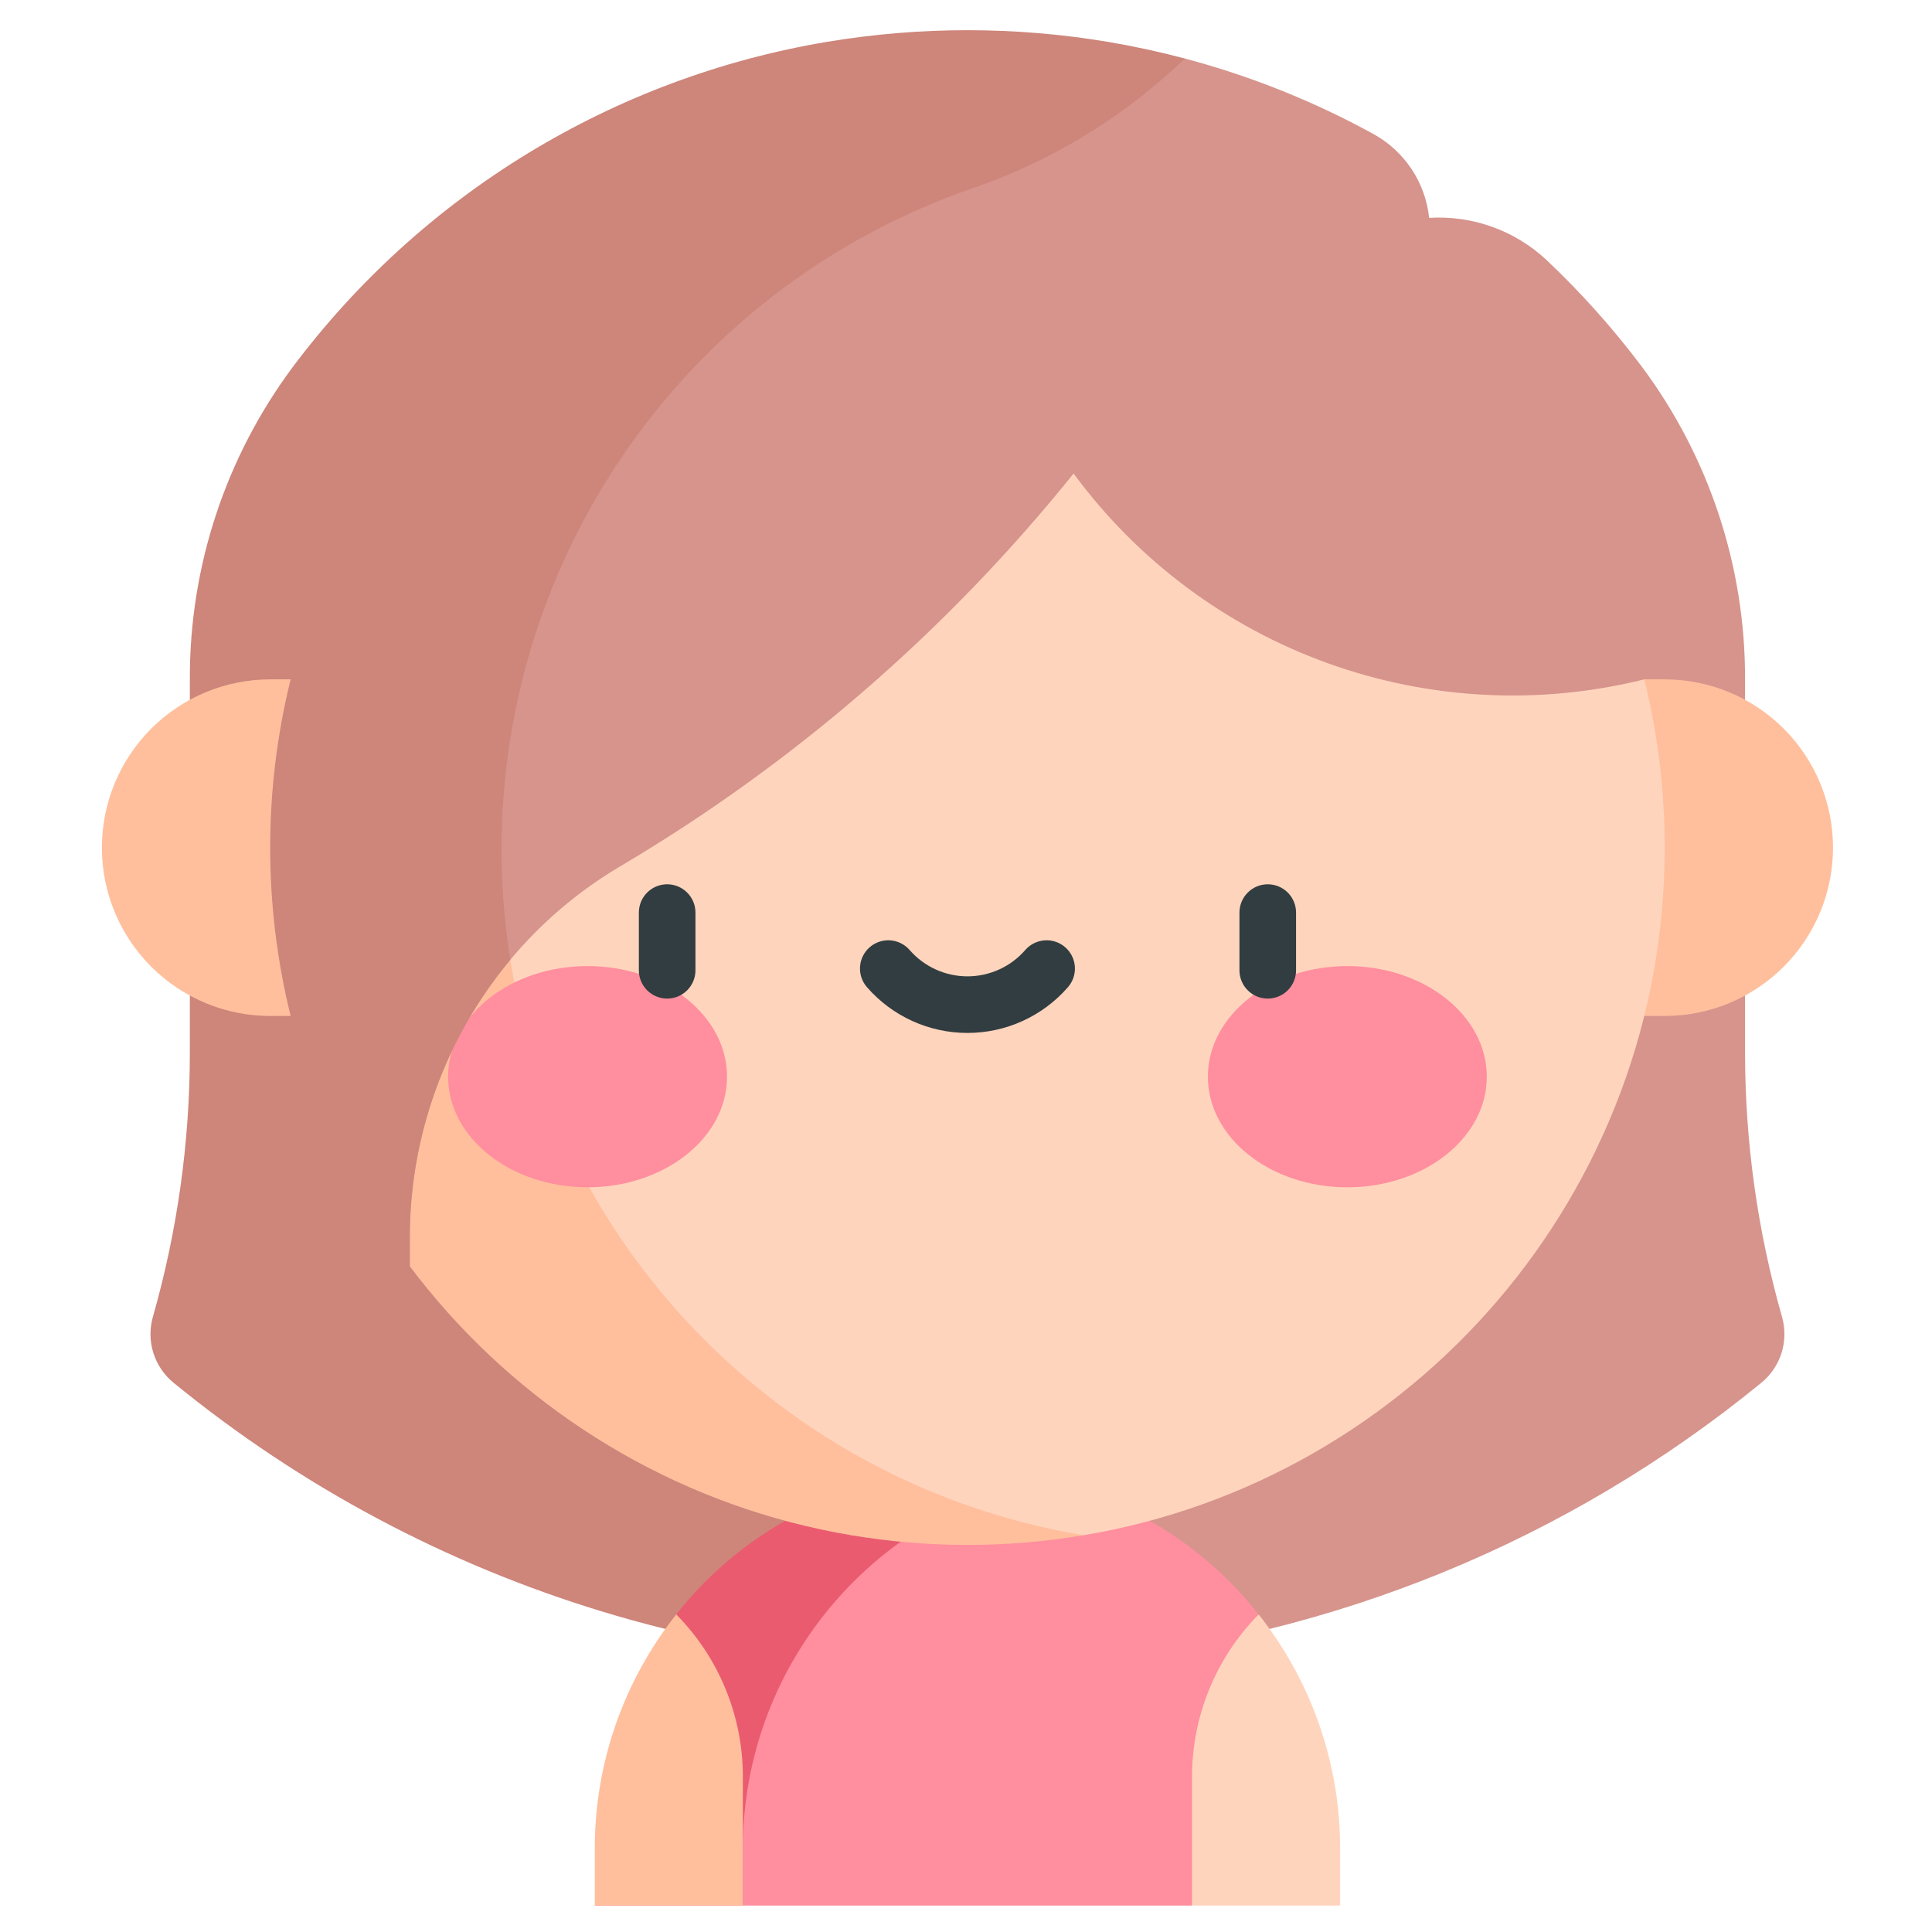<svg width="512" height="512" viewBox="0 0 512 512" fill="none" xmlns="http://www.w3.org/2000/svg">
<path d="M472.265 349.029C465.758 326.218 462.458 302.612 462.458 278.891V180.039C462.549 150.179 452.946 121.096 435.092 97.16C427.486 87.035 419.031 77.575 409.821 68.883C405.67 65.009 400.772 62.022 395.427 60.105C390.082 58.188 384.402 57.382 378.735 57.734C378.248 53.11 376.65 48.672 374.075 44.8C371.5 40.928 368.026 37.737 363.95 35.5C348.171 26.842 331.4 20.129 314.005 15.51H198.739L46.023 366.463L287.157 440C353.015 433.951 415.558 408.342 466.746 366.466C469.269 364.418 471.136 361.675 472.117 358.576C473.098 355.478 473.149 352.16 472.265 349.032V349.029Z" fill="#D6948C"/>
<path d="M132.898 224.9C132.893 186.344 144.93 148.749 167.327 117.365C189.724 85.981 221.364 62.376 257.827 49.845C271.087 45.288 283.653 38.917 295.165 30.913C301.839 26.282 308.138 21.133 314.005 15.513C307.311 13.735 300.501 12.259 293.574 11.086C268.952 6.975 243.819 6.975 219.197 11.086C162.601 20.548 111.834 51.473 77.465 97.423C59.731 121.307 50.205 150.291 50.313 180.039V278.89C50.313 302.612 47.012 326.217 40.506 349.029C39.622 352.157 39.673 355.475 40.654 358.573C41.634 361.672 43.501 364.415 46.024 366.464C113.614 421.715 200.239 448.132 287.158 440V406.859C199.626 392.246 132.898 316.624 132.898 224.898V224.9Z" fill="#CE857A"/>
<path d="M333.403 427.647C324.226 416.004 312.526 406.594 299.185 400.126C285.845 393.659 271.211 390.302 256.385 390.308L179.368 427.647L196.866 505H315.904L333.403 427.647Z" fill="#FF8E9E"/>
<path d="M256.385 390.308C241.563 390.323 226.936 393.689 213.599 400.155C200.262 406.621 188.56 416.02 179.368 427.647L157.622 505H196.866V489.937C196.866 441.849 230.924 401.489 275.99 392.28C269.538 390.965 262.969 390.305 256.384 390.308H256.385Z" fill="#EA5B70"/>
<path d="M179.211 427.843C165.203 445.506 157.593 467.393 157.622 489.936V505H196.865V470.818C196.862 454.729 190.519 439.289 179.211 427.843V427.843Z" fill="#FFBF9D"/>
<path d="M333.559 427.843C322.251 439.289 315.908 454.729 315.904 470.818V505H355.147V489.937C355.176 467.394 347.567 445.506 333.559 427.843V427.843Z" fill="#FFD4BD"/>
<path d="M441.167 180.039H71.603C65.746 180.039 59.946 181.192 54.534 183.434C49.123 185.675 44.206 188.961 40.064 193.102C35.922 197.244 32.637 202.161 30.395 207.573C28.154 212.984 27 218.784 27 224.642C27 230.499 28.154 236.299 30.395 241.71C32.637 247.122 35.922 252.039 40.064 256.181C44.206 260.322 49.123 263.608 54.534 265.849C59.946 268.091 65.746 269.245 71.603 269.245H441.167C452.996 269.245 464.341 264.545 472.706 256.181C481.071 247.816 485.77 236.471 485.77 224.642C485.77 212.812 481.071 201.467 472.706 193.102C464.341 184.738 452.996 180.039 441.167 180.039V180.039Z" fill="#FFBF9D"/>
<path d="M287.158 42.424H225.613L71.603 224.641L225.613 406.858H287.158C374.558 392.204 441.167 316.207 441.167 224.641C441.167 133.075 374.561 57.078 287.158 42.424Z" fill="#FFD4BD"/>
<path d="M132.898 224.9C132.893 181.158 148.384 138.829 176.624 105.424C204.863 72.019 244.024 49.699 287.157 42.424C266.785 39.004 245.985 39.004 225.612 42.424C138.212 57.077 71.602 133.074 71.602 224.641C71.602 316.208 138.209 392.2 225.612 406.858C245.985 410.278 266.785 410.278 287.157 406.858C199.626 392.246 132.898 316.624 132.898 224.898V224.9Z" fill="#FFBF9D"/>
<path d="M155.711 314.644C176.121 314.644 192.667 301.522 192.667 285.334C192.667 269.147 176.121 256.024 155.711 256.024C135.301 256.024 118.755 269.147 118.755 285.334C118.755 301.522 135.301 314.644 155.711 314.644Z" fill="#FF8E9E"/>
<path d="M357.059 314.644C377.469 314.644 394.015 301.522 394.015 285.334C394.015 269.147 377.469 256.024 357.059 256.024C336.649 256.024 320.103 269.147 320.103 285.334C320.103 301.522 336.649 314.644 357.059 314.644Z" fill="#FF8E9E"/>
<path d="M295.166 30.913H217.833L77.023 180.038L108.599 335.57V327.983C108.579 301.078 118.005 275.02 135.233 254.354C143.442 244.517 153.271 236.155 164.296 229.629C210.301 202.42 251.025 167.142 284.514 125.485C301.479 148.541 324.912 166.035 351.839 175.748C378.765 185.461 407.97 186.954 435.747 180.038L446.14 169.645C426.019 100.29 368.385 45.444 295.166 30.913Z" fill="#D6948C"/>
<path d="M108.598 335.57V327.983C108.578 301.078 118.004 275.02 135.232 254.354C128.331 211.288 136.842 167.168 159.268 129.76C181.694 92.352 216.596 64.053 257.832 49.844C271.091 45.285 283.656 38.914 295.17 30.912C246.627 21.261 196.23 30.155 153.922 55.837C111.614 81.52 80.468 122.126 66.629 169.645L77.022 180.038C69.795 209.334 69.795 239.948 77.022 269.244V335.566L108.598 335.57Z" fill="#CE857A"/>
<path d="M176.803 234.345C174.814 234.345 172.906 235.135 171.5 236.542C170.093 237.948 169.303 239.856 169.303 241.845V257.137C169.303 259.126 170.093 261.034 171.5 262.441C172.906 263.847 174.814 264.637 176.803 264.637C178.792 264.637 180.7 263.847 182.107 262.441C183.513 261.034 184.303 259.126 184.303 257.137V241.845C184.303 239.856 183.513 237.948 182.107 236.542C180.7 235.135 178.792 234.345 176.803 234.345Z" fill="#313D40"/>
<path d="M335.967 234.345C333.978 234.345 332.07 235.135 330.664 236.542C329.257 237.948 328.467 239.856 328.467 241.845V257.137C328.467 259.126 329.257 261.034 330.664 262.441C332.07 263.847 333.978 264.637 335.967 264.637C337.956 264.637 339.864 263.847 341.271 262.441C342.677 261.034 343.467 259.126 343.467 257.137V241.845C343.467 239.856 342.677 237.948 341.271 236.542C339.864 235.135 337.956 234.345 335.967 234.345Z" fill="#313D40"/>
<path d="M282.294 251.028C281.552 250.381 280.689 249.887 279.755 249.573C278.821 249.259 277.835 249.133 276.853 249.2C275.87 249.268 274.91 249.528 274.028 249.967C273.146 250.405 272.359 251.013 271.712 251.755C269.806 253.949 267.451 255.707 264.807 256.912C262.163 258.117 259.291 258.741 256.385 258.741C253.479 258.741 250.607 258.117 247.963 256.912C245.319 255.707 242.964 253.949 241.058 251.755C239.751 250.256 237.902 249.337 235.918 249.2C233.933 249.064 231.976 249.722 230.476 251.028C228.976 252.335 228.057 254.184 227.921 256.169C227.785 258.153 228.442 260.111 229.749 261.61C233.063 265.419 237.156 268.473 241.751 270.566C246.346 272.658 251.336 273.741 256.385 273.741C261.434 273.741 266.424 272.658 271.019 270.566C275.614 268.473 279.707 265.419 283.021 261.61C283.668 260.868 284.163 260.005 284.476 259.072C284.79 258.138 284.917 257.152 284.849 256.169C284.782 255.186 284.521 254.227 284.083 253.345C283.645 252.463 283.037 251.676 282.294 251.028Z" fill="#313D40"/>
</svg>
